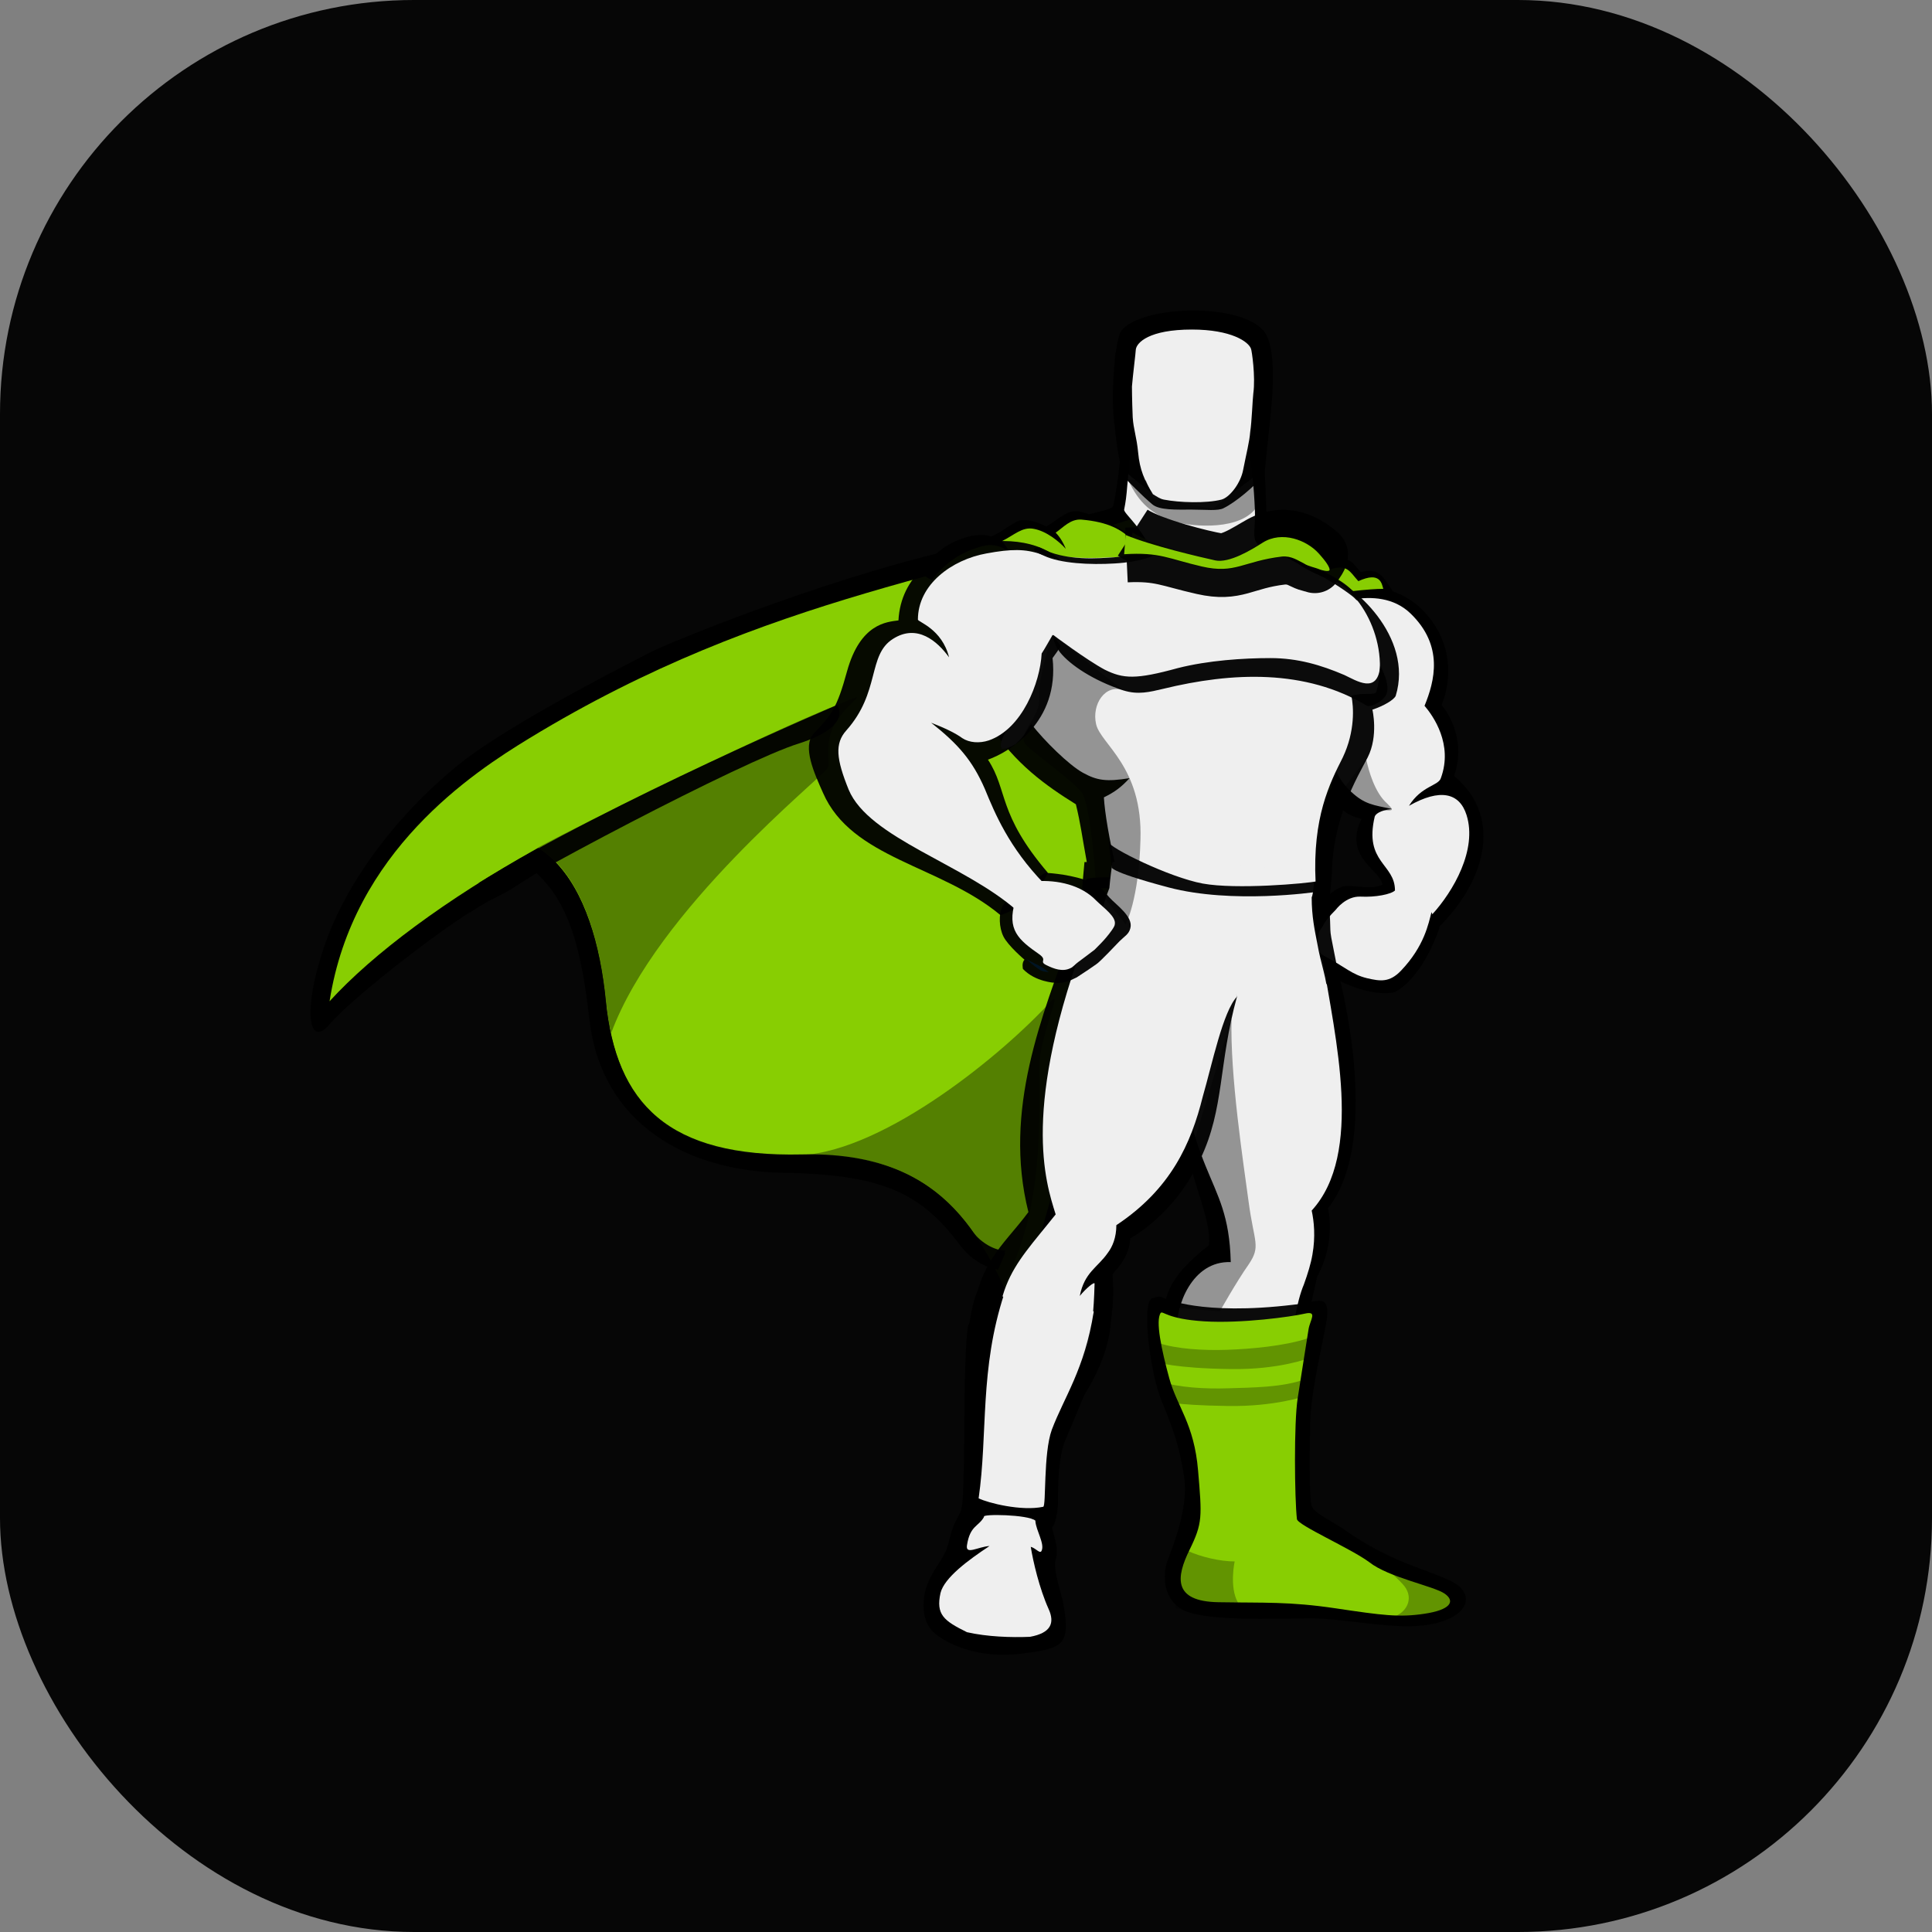 <svg width="56" height="56" viewBox="0 0 56 56" fill="none" xmlns="http://www.w3.org/2000/svg">
<rect x="0" y="0" width="56" height="56" fill="#808080" stroke="none"/>
<rect width="56" height="56" rx="12" fill="black" fill-opacity="0.95"/>
<g clip-path="url(#clip0_141_507)">
<path d="M14.335 26.034C13.184 26.569 10.139 28.978 9.553 29.692C8.944 30.405 8.763 29.29 9.395 27.439C9.891 25.945 11.154 23.915 13.275 22.176C14.515 21.172 17.245 19.722 18.914 18.875C19.252 18.696 23.628 16.867 27.531 15.953C27.869 15.864 27.125 16.511 27.012 16.867C26.426 18.562 14.718 25.833 14.718 25.833L14.335 26.034ZM30.824 46.486C31.027 47.69 30.847 47.779 29.584 47.935C28.32 48.091 27.396 47.623 27.057 47.311C26.719 46.998 26.651 46.307 26.99 45.683C27.193 45.281 27.396 45.147 27.509 44.657C27.621 44.188 27.712 44.077 27.802 43.898C27.892 43.742 27.915 43.586 27.937 42.493C27.96 41.401 27.937 39.349 28.05 38.479C28.163 37.587 32.065 38.88 32.065 38.88C32.065 38.88 31.14 41.155 30.892 41.713C30.644 42.27 30.667 43.341 30.667 43.564C30.667 43.787 30.576 44.233 30.509 44.255C30.441 44.277 30.734 44.857 30.599 45.192C30.509 45.504 30.802 46.307 30.824 46.486ZM32.313 12.385C32.178 11.537 32.313 9.864 32.494 9.597C33.058 8.838 36.035 8.749 36.667 9.641C36.937 10.043 36.915 10.979 36.87 11.582C36.825 12.184 36.667 13.477 36.644 13.901C36.622 14.213 33.351 14.704 32.629 13.857C32.426 13.634 32.313 12.385 32.313 12.385ZM38.945 44.322C40.321 45.303 41.381 45.482 42.08 45.839C42.78 46.196 42.599 46.887 41.426 47.088C40.479 47.266 38.99 46.909 37.998 46.909C37.005 46.909 34.794 47.021 34.208 46.619C33.531 46.151 33.824 45.281 33.824 45.281C34.005 44.791 34.456 43.697 34.321 42.806C34.185 41.913 34.005 41.423 33.666 40.598C33.328 39.773 33.08 37.743 33.396 37.631C33.712 37.52 33.621 37.631 34.028 37.721C34.434 37.81 34.885 37.944 35.764 37.944C36.644 37.944 37.614 37.81 37.953 37.743C38.291 37.676 38.562 37.609 38.449 38.3C38.336 38.992 37.998 40.285 37.975 41.289C37.953 42.293 37.953 43.452 38.02 43.653C38.088 43.854 38.584 44.077 38.945 44.322" fill="black" fill-opacity="0.95"/>
<path d="M34.118 14.615C31.637 16.734 26.832 17.313 19.703 20.034C17.876 20.726 13.004 22.8 11.831 24.963C15.778 22.711 17.245 25.811 17.561 29C17.854 31.989 19.365 33.55 23.245 33.461C27.238 33.371 28.456 35.669 29.561 38.367C31.704 28.041 35.133 26.034 37.343 24.272C42.035 20.503 36.261 13.857 34.118 14.615Z" fill="#88CE02"/>
<path d="M34.118 14.615C28.163 16.667 22.275 17.18 15.35 21.395C13.703 22.398 10.229 24.673 9.553 29.022C12.079 26.257 17.921 22.778 25.072 20.57C28.681 19.455 31.321 18.719 34.524 17.492C34.298 16.064 34.298 15.507 34.118 14.615" fill="#88CE02"/>
<path d="M41.719 26.837C41.719 26.837 41.291 28.287 40.434 28.755C40.434 28.755 39.802 28.978 38.539 28.287C38.178 28.086 37.907 27.395 37.93 27.171C37.952 26.636 38.291 26.391 38.291 26.391C38.291 26.391 38.652 25.789 39.08 25.811C39.509 25.833 40.231 25.9 40.456 25.699C40.659 25.476 41.764 26.101 41.719 26.837ZM32.516 12.809C32.516 12.809 32.426 13.946 32.268 14.66C32.245 14.793 31.569 14.86 31.072 15.061C32.02 17.737 37.727 17.715 38.471 16.399C38.11 16.154 37.388 15.775 37.05 15.641C36.712 15.507 36.734 15.529 36.712 14.905C36.689 14.28 36.644 13.121 36.599 12.809C36.554 12.496 33.057 12.496 32.516 12.809Z" fill="black" fill-opacity="0.95"/>
<path d="M32.742 12.808C32.742 12.808 32.742 13.455 32.674 14.079C32.652 14.37 32.629 14.548 32.584 14.771C32.561 14.905 33.351 15.44 33.577 16.622C34.659 19.008 37.163 17.826 38.201 16.689C37.84 16.444 37.253 16.109 36.577 15.841C36.238 15.707 36.396 15.418 36.374 14.793C36.351 14.169 36.261 13.254 36.216 12.92C36.171 12.585 33.283 12.496 32.742 12.808Z" fill="#EFEFEF"/>
<path d="M32.516 12.809C32.516 12.809 32.493 13.21 32.426 13.678C32.719 13.968 33.102 14.37 33.396 14.615C33.599 14.794 34.095 14.771 34.546 14.771C34.952 14.771 35.313 14.816 35.471 14.727C35.832 14.548 36.351 14.102 36.644 13.768C36.622 13.366 36.599 12.987 36.577 12.809C36.554 12.496 33.057 12.496 32.516 12.809Z" fill="black" fill-opacity="0.95"/>
<path d="M34.569 14.504C34.298 14.504 33.982 14.481 33.734 14.437C33.621 14.414 33.508 14.347 33.418 14.303C33.26 14.191 33.102 14.057 32.922 13.924C32.561 13.656 32.539 13.5 32.539 13.433C32.697 12.028 32.493 10.846 32.493 10.846C32.493 10.846 32.335 10.244 33.193 10.088C34.05 9.931 34.569 9.909 34.569 9.909C34.569 9.909 35.11 9.909 35.944 10.088C36.802 10.244 36.644 10.846 36.644 10.846C36.644 10.846 36.441 12.028 36.599 13.433C36.599 13.5 36.576 13.656 36.215 13.924C35.9 14.147 35.651 14.392 35.403 14.437C35.155 14.481 34.839 14.504 34.569 14.504Z" fill="black" fill-opacity="0.95"/>
<path d="M34.569 9.329C33.08 9.329 32.787 9.731 32.358 10.177C32.268 10.288 32.336 10.957 32.494 12.385H32.697C32.697 12.385 32.561 11.983 32.584 11.515C32.606 11.046 32.697 11.069 32.629 10.957C32.539 10.823 32.358 10.6 32.764 10.377C33.17 10.154 33.802 10.556 34.569 10.578C35.336 10.556 35.99 10.154 36.396 10.377C36.802 10.6 36.621 10.823 36.532 10.957C36.441 11.091 36.554 11.046 36.577 11.515C36.599 11.983 36.464 12.385 36.464 12.385H36.667C36.802 10.957 36.892 10.333 36.825 10.221C36.441 9.731 36.058 9.351 34.569 9.329ZM41.72 26.904C41.72 26.904 41.291 28.264 40.456 28.733C40.276 28.643 40.298 28.509 40.14 28.309C40.095 28.242 39.938 28.197 39.87 28.13C39.802 28.063 39.825 27.952 39.712 27.863C39.622 27.773 39.554 27.84 39.464 27.773C39.374 27.684 39.351 27.573 39.283 27.506C39.238 27.461 39.058 27.439 39.013 27.394C38.9 27.283 37.907 27.082 37.953 26.859C38.043 26.524 38.223 26.279 38.223 26.279C38.223 26.279 38.652 25.655 39.08 25.677C39.509 25.699 39.915 25.788 40.141 25.588C40.389 25.365 41.787 26.19 41.72 26.904" fill="black" fill-opacity="0.95"/>
<path d="M38.787 17.046C38.787 17.046 40.208 16.711 41.178 17.625C42.148 18.562 42.08 19.722 41.787 20.436C42.035 20.726 42.487 21.528 42.148 22.488C43.637 23.736 42.983 25.654 41.652 26.926C41.652 26.926 41.336 25.766 40.073 25.699C40.118 25.253 38.9 24.896 39.464 23.736C38.607 23.536 38.629 22.956 38.494 22.242C38.381 21.528 38.787 17.046 38.787 17.046Z" fill="black" fill-opacity="0.95"/>
<path d="M38.268 17.67C38.268 17.67 39.915 16.845 40.885 17.782C41.855 18.718 41.584 19.744 41.291 20.458C41.539 20.748 42.125 21.573 41.764 22.554C41.697 22.777 41.2 22.777 40.84 23.357C41.742 22.844 42.306 22.978 42.509 23.625C42.825 24.628 42.125 25.833 41.516 26.502C41.516 26.48 41.494 26.457 41.494 26.435C41.404 26.77 41.291 27.416 40.614 28.13C40.276 28.487 40.005 28.442 39.621 28.353C39.17 28.241 39.012 28.041 38.381 27.706C38.02 27.506 38.223 27.26 38.223 27.059C38.223 27.015 38.268 26.948 38.336 26.859C38.381 26.747 38.516 26.569 38.719 26.368C38.719 26.368 39.012 25.967 39.441 25.989C39.87 26.011 40.321 25.922 40.434 25.811C40.434 25.03 39.532 25.008 39.847 23.67C39.87 23.603 39.983 23.491 40.343 23.447C39.802 23.335 39.554 23.312 39.17 22.956C38.9 22.711 38.697 22.398 38.629 21.997C38.494 21.305 38.268 17.67 38.268 17.67Z" fill="#EFEFEF"/>
<path d="M33.508 16.265C33.373 16.087 32.674 15.195 31.343 14.838C30.959 14.726 30.711 15.039 30.328 15.262C30.215 15.195 29.719 14.972 29.448 15.128C29.177 15.284 28.997 15.44 28.726 15.551C28.591 15.484 28.23 15.484 27.937 15.596C27.644 15.685 27.192 15.886 26.764 16.466C26.493 17.425 31.546 16.711 31.546 16.711L33.508 16.265Z" fill="black" fill-opacity="0.95"/>
<path d="M33.554 16.265C32.832 16.02 32.945 15.195 31.343 15.061C31.027 15.039 30.824 15.284 30.599 15.44C30.712 15.552 30.824 15.73 30.892 15.908C30.689 15.685 30.328 15.395 29.967 15.329C29.629 15.262 29.403 15.507 29.042 15.685C29.11 15.752 29.177 15.864 29.268 15.998C28.952 15.797 28.726 15.73 28.298 15.886C28.005 15.975 27.441 16.221 27.012 16.823C26.741 17.782 31.569 16.711 31.569 16.711L33.554 16.265Z" fill="#88CE02"/>
<path d="M37.795 16.622C37.795 16.622 37.795 16.377 37.772 16.154C37.772 16.109 37.592 15.998 37.592 15.953L37.546 15.909C37.546 15.909 37.907 15.708 38.178 15.819C38.471 15.909 38.629 16.288 38.629 16.288C39.148 16.109 39.193 16.31 39.441 16.578C39.983 16.466 40.05 16.667 40.389 17.158C40.389 17.158 39.983 17.091 39.193 17.224C38.426 17.336 37.795 16.6 37.795 16.622Z" fill="black" fill-opacity="0.95"/>
<path d="M37.704 16.511C37.704 16.511 37.84 16.399 37.794 16.377C38.042 16.243 38.381 16.087 38.539 16.511C39.058 16.332 39.125 16.578 39.373 16.845C40.005 16.555 40.05 16.912 40.095 17.068C39.892 17.068 39.599 17.09 39.193 17.135C38.426 17.247 37.682 16.488 37.704 16.511Z" fill="#88CE02"/>
<path d="M30.035 15.953C30.035 15.953 31.321 16.399 32.403 16.332C33.486 16.243 35.336 16.154 36.328 16.734C36.328 16.734 37.343 16.377 38.291 16.622C39.238 16.867 40.975 18.473 40.456 20.168C40.411 20.28 40.118 20.458 39.78 20.57C39.78 20.57 39.96 21.328 39.644 21.952C39.329 22.555 38.629 23.714 38.607 25.32C38.584 25.588 38.539 26.145 38.494 26.413C36.734 26.346 34.028 25.699 31.366 25.744C31.388 25.454 31.411 25.276 31.434 24.986H31.501C31.366 24.25 31.321 23.87 31.185 23.313C30.328 22.778 29.426 22.153 28.659 20.971C27.915 19.789 30.035 15.953 30.035 15.953ZM38.742 27.997C38.742 27.997 40.141 32.948 38.494 35.022C38.494 35.022 38.742 35.981 38.178 37.007C38.088 37.453 37.975 37.854 37.907 38.3C37.614 40.151 37.118 40.932 36.983 43.898L35.629 43.876C35.629 43.876 35.471 41.735 34.997 40.598C34.727 39.951 33.666 39.081 33.712 38.211C33.757 37.542 33.892 36.985 35.043 36.092C35.133 34.799 33.825 33.572 34.028 28.755L38.742 27.997Z" fill="black" fill-opacity="0.95"/>
<path d="M38.336 27.796C38.697 30.071 39.531 33.438 38.02 35.089C38.088 35.401 38.133 35.847 38.042 36.36C37.997 36.627 37.907 36.917 37.794 37.23C37.569 37.765 37.478 38.545 37.411 39.014C37.118 40.865 37.118 40.954 36.982 43.921L35.629 43.898C35.629 43.898 35.471 41.757 34.997 40.62C34.727 39.973 34.163 39.416 34.117 38.546C34.072 37.877 34.546 36.539 35.674 36.583C35.606 33.885 34.343 34.42 34.005 28.799L38.336 27.796ZM30.035 15.953C30.035 15.953 30.531 16.109 31.072 16.154C31.614 16.198 32.2 16.154 32.719 16.131C33.802 16.042 35.336 15.931 36.351 16.511C36.351 16.511 36.915 16.332 37.524 16.377C37.794 16.399 38.065 16.622 38.381 16.711C39.373 16.957 40.321 18.585 39.892 20.057C39.847 20.168 39.531 20.057 39.17 20.168C39.238 20.48 39.283 21.194 38.922 21.953C38.539 22.711 38.042 23.692 38.133 25.566C35.764 25.454 34.704 25.298 32.358 25.186C32.155 24.361 32.02 23.536 31.997 23.112C32.313 22.956 32.493 22.823 32.742 22.555C32.065 22.666 31.794 22.622 31.388 22.398C30.982 22.175 30.26 21.462 29.899 20.994C29.854 20.949 29.606 21.685 29.042 21.707C28.839 21.417 29.696 20.592 29.538 20.28C28.974 19.142 30.035 15.953 30.035 15.953Z" fill="#EFEFEF"/>
<path d="M38.516 25.945C38.516 25.945 38.561 26.748 38.561 26.948C38.561 27.172 38.742 27.84 38.764 28.153C38.516 28.576 37.434 29.535 35.471 29.892C33.531 30.294 30.959 27.283 30.959 27.283C31.027 26.993 31.253 26.145 31.411 25.699C31.433 25.655 31.478 25.543 31.478 25.499C31.681 25.209 38.516 25.945 38.516 25.945Z" fill="black" fill-opacity="0.95"/>
<path d="M38.02 26.012C38.02 26.569 38.11 26.971 38.178 27.328C38.291 27.974 38.471 28.398 38.471 28.822C38.471 30.115 36.757 29.892 35.313 29.937C33.373 30.339 31.727 27.328 31.727 27.328C31.862 26.815 31.952 26.235 32.155 25.744C32.178 25.477 32.223 25.142 32.245 24.986C34.997 24.986 36.937 25.142 38.065 25.253C38.11 25.499 38.065 25.922 38.02 26.012" fill="#EFEFEF"/>
<path d="M35.855 28.888C35.855 28.888 34.659 26.257 31.072 27.037C30.215 29.424 29.065 32.167 29.809 35.133C29.065 36.137 28.207 36.694 28.207 38.545C28.207 40.397 28.298 40.709 28.298 40.709L30.937 40.843C30.937 40.843 31.794 39.75 32.132 38.568C32.223 38.233 32.313 37.631 32.245 36.94C32.336 36.806 32.719 36.494 32.764 35.892C32.764 35.892 34.05 35.223 34.794 33.594C35.494 32.122 35.313 30.851 35.855 28.888" fill="black" fill-opacity="0.95"/>
<path d="M35.855 28.888C35.787 28.643 34.885 26.235 31.547 26.948C29.584 32.122 30.306 34.264 30.599 35.2C29.268 36.873 28.659 37.23 28.93 40.62H30.689C31.501 39.349 31.682 38.88 31.727 37.207C31.727 37.14 31.479 37.341 31.298 37.564C31.434 36.873 31.817 36.739 32.11 36.315C32.246 36.137 32.358 35.869 32.358 35.512C33.938 34.464 34.524 33.148 34.862 31.788C35.133 30.851 35.449 29.312 35.855 28.888" fill="#EFEFEF"/>
<path d="M30.283 25.298C30.283 25.298 30.892 25.32 31.433 25.499C31.952 25.677 31.952 25.788 32.155 26.012C32.358 26.235 32.855 26.569 32.764 26.904C32.719 27.082 32.606 27.127 32.449 27.283C32.381 27.35 31.884 27.885 31.772 27.952C31.704 27.997 31.614 28.063 31.546 28.108L31.208 28.331C30.982 28.443 30.824 28.509 30.576 28.487C30.576 28.487 30.012 28.465 29.651 28.086C29.651 28.086 29.606 27.907 29.696 27.818C29.696 27.818 29.223 27.417 29.087 27.149C28.952 26.881 28.952 26.502 29.042 26.302C29.087 26.101 29.967 25.543 30.283 25.298ZM30.847 46.998L30.779 47.556C30.779 47.556 30.576 47.801 29.065 47.779C27.531 47.757 27.125 47.288 26.99 47.043L26.899 46.463C26.899 46.463 27.193 46.039 27.26 46.039C27.757 46.084 29.448 46.753 30.622 46.932C30.734 46.932 30.757 46.976 30.847 46.998ZM34.118 45.861C34.118 46.106 34.095 46.106 34.095 46.352C34.366 46.552 35.042 46.664 36.328 46.642C38.2 46.597 39.937 47.199 42.058 46.842L42.08 46.441L41.877 46.419L34.366 45.816L34.118 45.861Z" fill="black" fill-opacity="0.95"/>
<path d="M35.764 46.642H36.328C37.547 46.597 38.697 46.865 39.938 46.931C40.592 46.909 41.404 46.753 41.336 46.285L34.93 45.749C34.546 46.173 34.84 46.53 35.764 46.642ZM28.411 37.252C28.614 37.386 29.99 38.189 32.223 38.077C32.178 38.501 32.2 39.326 31.208 40.776C30.712 41.489 30.283 42.739 30.193 44.322C30.215 44.679 30.418 44.991 30.148 45.459C30.238 45.749 30.599 46.329 30.779 46.686C30.96 47.043 31.05 47.444 29.854 47.467C28.636 47.489 26.674 47.355 26.945 46.419C27.08 45.928 27.463 45.415 27.509 45.214C27.554 45.013 27.554 44.411 27.937 44.01C28.275 42.895 28.163 41.824 28.095 40.821C27.982 39.772 27.96 38.1 28.411 37.252M30.509 19.075C32.11 16.956 30.757 15.262 28.185 15.774C27.148 15.975 26.11 16.689 26.042 17.983C25.704 18.027 24.937 18.072 24.553 19.454C24.26 20.525 24.102 20.726 23.584 21.261C23.245 21.64 23.606 22.421 23.854 22.978C24.689 24.896 27.26 25.075 28.997 26.524C29.584 26.368 30.193 25.722 30.373 25.298C28.907 23.58 29.223 22.912 28.636 22.019C29.268 21.796 30.712 20.927 30.509 19.075Z" fill="black" fill-opacity="0.95"/>
<path d="M30.193 18.942C30.283 18.808 30.441 18.518 30.509 18.406C30.531 18.384 30.779 18.808 30.802 18.785C31.411 17.804 31.569 16.377 30.87 16.243C30.712 16.221 30.419 16.154 30.17 16.064C29.719 15.908 29.313 15.908 28.591 16.042C27.599 16.221 26.606 16.934 26.606 17.96C26.606 18.027 27.305 18.228 27.509 19.053C27.17 18.585 26.584 18.072 25.884 18.518C25.14 18.986 25.523 20.057 24.531 21.172C24.192 21.551 24.238 21.997 24.599 22.889C25.185 24.294 27.96 25.052 29.471 26.39C29.832 26.234 30.08 25.878 30.26 25.61C29.245 24.562 28.839 23.58 28.546 22.867C28.185 22.041 27.779 21.573 26.989 20.948C27.396 21.105 27.712 21.261 27.892 21.395C28.095 21.529 28.388 21.551 28.659 21.462C29.629 21.127 30.148 19.789 30.193 18.942" fill="#EFEFEF"/>
<path d="M40.005 19.298C39.938 20.146 39.306 19.722 38.968 19.566C38.291 19.276 37.614 19.075 36.825 19.075C36.035 19.075 35.02 19.142 34.14 19.365C32.922 19.7 32.561 19.678 32.02 19.41C31.479 19.12 30.531 18.406 30.531 18.406C30.531 18.406 30.509 18.629 30.734 18.919C31.027 19.276 31.682 19.722 32.561 20.012C32.99 20.146 33.328 20.057 33.712 19.967C35.72 19.477 37.84 19.388 39.622 20.458C39.712 20.503 40.028 20.369 40.163 20.168C40.344 19.878 40.005 19.298 40.005 19.298Z" fill="black" fill-opacity="0.95"/>
<path d="M29.742 27.795C29.922 27.907 30.148 27.974 30.396 28.175C30.396 28.175 30.193 28.175 30.103 28.085C29.99 28.018 29.764 27.818 29.742 27.795Z" fill="#001423"/>
<path d="M36.261 10.11C36.193 9.909 35.697 9.552 34.547 9.552C33.306 9.552 32.945 9.931 32.922 10.132C32.922 10.199 32.832 10.913 32.81 11.203C32.81 11.203 32.81 11.559 32.832 12.095C32.855 12.451 32.945 12.652 32.99 13.121C33.035 13.611 33.171 13.924 33.419 14.325C33.531 14.392 33.622 14.459 33.734 14.481C34.185 14.57 34.975 14.593 35.404 14.481C35.652 14.414 35.968 13.991 36.035 13.611C36.126 13.143 36.216 12.808 36.238 12.518C36.283 12.229 36.306 11.582 36.328 11.403C36.396 10.913 36.283 10.154 36.261 10.11" fill="#EFEFEF"/>
<path d="M33.892 37.676C33.892 37.676 35.088 38.189 38.043 37.743C38.043 37.743 37.208 41.891 37.592 43.965C37.592 43.965 37.975 44.5 40.817 45.526C40.817 45.526 42.081 45.839 42.036 46.463C42.036 46.463 42.081 46.597 40.547 46.552C39.013 46.508 37.569 46.24 36.554 46.24C35.539 46.24 34.456 46.285 34.276 45.995C34.073 45.727 34.321 45.035 34.614 44.634C34.93 44.21 34.84 43.898 34.817 43.14C34.749 41.155 33.215 39.103 33.892 37.676Z" fill="black" fill-opacity="0.95"/>
<path d="M33.644 38.055C33.486 38.278 33.667 39.125 33.892 39.951C34.118 40.776 34.614 41.267 34.727 42.627C34.84 43.965 34.862 44.144 34.479 44.924C34.095 45.705 33.983 46.418 35.313 46.441C36.644 46.463 37.366 46.418 38.72 46.619C40.073 46.82 40.547 46.887 41.291 46.775C42.036 46.664 42.193 46.418 41.878 46.195C41.562 45.972 40.253 45.727 39.69 45.281C39.148 44.879 37.614 44.21 37.592 44.032C37.524 43.43 37.502 41.244 37.614 40.53C37.727 39.817 37.885 38.791 37.93 38.523C37.975 38.256 38.201 37.988 37.817 38.077C37.434 38.166 35.99 38.367 34.907 38.3C33.825 38.233 33.712 37.988 33.644 38.055Z" fill="#88CE02"/>
<path opacity="0.3" d="M34.411 44.946C34.794 45.125 35.358 45.259 35.787 45.259C35.787 45.259 35.629 45.995 35.877 46.441C36.125 46.887 34.073 46.619 34.073 46.619L33.982 45.035L34.411 44.946ZM40.389 46.864C40.75 46.753 40.998 46.351 40.705 45.972C40.389 45.593 40.118 45.526 40.524 45.504C40.93 45.482 42.419 46.374 42.419 46.374L41.652 47.065L40.389 46.864ZM33.576 38.925C34.095 39.103 34.885 39.148 35.561 39.125C36.238 39.103 37.253 39.014 37.907 38.791C38.562 38.568 38.291 39.036 38.291 39.036L37.93 39.37C37.93 39.37 37.073 39.705 35.674 39.683C34.028 39.661 33.531 39.482 33.531 39.482L33.576 38.925ZM33.621 40.04C34.14 40.218 34.93 40.263 35.606 40.24C36.283 40.218 37.186 40.218 37.84 39.973C38.11 39.884 37.953 40.263 37.953 40.263L37.84 40.464C37.84 40.464 36.96 40.776 35.584 40.753C33.937 40.731 33.644 40.597 33.644 40.597L33.621 40.04Z" fill="black" fill-opacity="0.95"/>
<path d="M32.133 24.406C32.133 24.562 33.892 25.432 34.862 25.61C35.832 25.788 37.862 25.61 38.178 25.543L38.133 25.855C38.133 25.855 35.719 26.212 33.87 25.722C32.02 25.231 32.223 25.119 32.223 25.119L32.133 24.406Z" fill="black" fill-opacity="0.95"/>
<path d="M28.366 43.43C28.636 43.564 29.607 43.809 30.238 43.675C30.328 43.653 30.238 42.136 30.486 41.445C30.847 40.486 31.434 39.705 31.704 38.01C30.757 37.921 29.674 37.675 29.11 37.497C28.388 39.683 28.637 41.556 28.366 43.43ZM29.877 44.835C30.035 44.879 30.148 45.058 30.193 44.946C30.283 44.745 30.035 44.367 30.012 44.099V44.077C29.81 43.898 28.434 43.876 28.524 43.965C28.366 44.255 28.118 44.21 28.028 44.79C27.983 45.08 28.344 44.835 28.682 44.812C28.073 45.214 27.373 45.727 27.261 46.173C27.125 46.797 27.351 46.976 28.028 47.31C28.614 47.444 29.313 47.467 29.855 47.444C30.464 47.333 30.577 47.043 30.396 46.641C30.125 46.039 29.945 45.259 29.877 44.835Z" fill="#EFEFEF"/>
<path d="M30.125 15.864C30.87 16.288 31.907 16.176 32.291 16.154C32.381 16.154 33.283 15.998 33.328 16.02C33.419 16.042 33.419 16.109 33.419 16.109C33.419 16.109 33.08 16.287 32.313 16.332C31.591 16.377 30.734 16.332 30.261 16.109C29.697 15.864 30.125 15.864 30.125 15.864ZM37.795 16.288C37.93 16.377 38.81 16.711 39.193 17.113C39.532 17.47 39.351 17.447 39.283 17.358C39.193 17.247 38.494 16.778 38.223 16.667C37.953 16.555 37.614 16.355 37.614 16.31C37.614 16.265 37.795 16.288 37.795 16.288Z" fill="black" fill-opacity="0.95"/>
<path d="M30.012 25.543C30.666 25.498 31.343 25.655 31.772 26.101C31.997 26.324 32.358 26.569 32.313 26.792C32.313 26.859 32.178 27.037 32.065 27.171C31.997 27.26 31.794 27.461 31.727 27.528C31.637 27.595 31.32 27.84 31.253 27.885C31.185 27.93 31.095 28.041 31.027 28.063C30.802 28.175 30.554 28.086 30.328 27.974C30.103 27.863 30.373 27.84 30.125 27.662C29.516 27.238 29.178 26.948 29.426 26.123C29.448 25.967 29.696 25.788 30.012 25.543Z" fill="#EFEFEF"/>
<path opacity="0.4" d="M24.26 20.436C22.23 21.239 17.064 23.781 15.598 24.562C16.816 25.32 17.38 27.149 17.561 29C17.583 29.179 17.606 29.335 17.628 29.513C17.651 29.669 17.673 29.781 17.696 29.848C17.696 29.87 17.696 29.915 17.718 29.937C19.049 26.346 23.809 22.555 23.989 22.265C24.08 22.131 23.877 21.551 24.192 20.994C24.599 20.28 25.388 19.967 24.26 20.436ZM29.087 37.274C30.125 35.222 30.148 33.26 30.125 30.963C30.125 30.003 30.824 28.643 30.463 29.022C29.11 30.516 25.704 33.327 23.245 33.483C26.696 33.371 28.05 35.089 29.087 37.274Z" fill="black" fill-opacity="0.95"/>
<path d="M13.613 26.458C14.899 25.544 21.553 22.042 23.155 21.551C24.756 21.038 24.26 20.436 24.26 20.436C24.26 20.436 17.763 23.201 13.883 25.588" fill="black" fill-opacity="0.95"/>
<path opacity="0.4" d="M32.561 20.012C32.042 19.811 31.636 20.414 31.772 20.994C31.907 21.573 33.125 22.22 33.057 24.339C33.012 26.079 32.629 26.792 32.629 26.792L31.772 25.722C31.772 25.722 31.636 23.313 31.343 22.956C31.05 22.599 30.125 21.952 29.764 21.618C29.403 21.283 30.17 20.837 30.125 20.213C30.08 19.611 30.508 18.406 30.508 18.406L32.561 20.012ZM35.697 29.513C35.651 31.186 36.035 33.661 36.193 34.843C36.351 36.025 36.554 36.115 36.193 36.65C35.832 37.163 35.358 38.011 35.358 38.011L33.802 37.877C33.802 37.877 35.042 36.315 35.11 36.025C35.178 35.736 34.478 33.528 34.478 33.528L35.697 29.513ZM32.697 13.901C33.012 14.592 33.396 14.905 34.005 15.105C34.366 15.239 35.787 15.418 36.351 14.793C36.599 14.503 36.441 13.723 36.441 13.723L35.155 14.749L33.418 14.436L33.215 13.923L32.697 13.901Z" fill="black" fill-opacity="0.95"/>
<path d="M32.832 15.44C33.418 15.819 34.885 16.176 35.291 16.243C35.697 16.332 36.351 15.819 36.666 15.685C37.005 15.529 37.592 15.44 38.268 16.042C38.336 16.109 38.11 16.399 38.11 16.399C38.087 16.377 37.952 16.377 37.772 16.287C37.591 16.198 37.433 16.131 37.163 16.154C36.035 16.287 35.854 16.666 34.862 16.443C33.869 16.22 33.621 16.042 32.651 16.087" fill="#88CE02"/>
<path d="M32.832 15.44C33.418 15.819 34.885 16.176 35.291 16.243C35.697 16.332 36.351 15.819 36.666 15.685C37.005 15.529 37.592 15.44 38.268 16.042C38.336 16.109 38.11 16.399 38.11 16.399C38.087 16.377 37.952 16.377 37.772 16.287C37.591 16.198 37.433 16.131 37.163 16.154C36.035 16.287 35.854 16.666 34.862 16.443C33.869 16.22 33.621 16.042 32.651 16.087" stroke="black" stroke-opacity="0.95" stroke-width="1.586" stroke-linejoin="round"/>
<path d="M32.629 15.507C33.373 15.819 34.817 16.154 35.223 16.243C35.629 16.332 36.283 15.931 36.599 15.73C37.163 15.373 37.885 15.663 38.223 16.042C38.449 16.287 38.539 16.444 38.539 16.511C38.539 16.6 38.268 16.511 38.268 16.511C38.11 16.444 37.93 16.421 37.795 16.332C37.614 16.243 37.434 16.109 37.163 16.131C36.035 16.265 35.81 16.644 34.84 16.421C33.87 16.198 33.621 15.997 32.584 16.064" fill="#88CE02"/>
<path d="M29.132 36.337C29.087 36.293 29.177 36.248 29.132 36.248C28.839 36.248 28.433 36.025 28.207 35.713C27.237 34.33 25.816 33.416 23.245 33.483C19.387 33.572 17.853 32.011 17.56 29.022C17.402 27.394 16.951 25.811 16.026 24.919L15.485 25.253C16.523 26.145 16.861 27.595 17.087 29.58C17.447 32.568 19.884 33.951 22.726 33.996C25.681 34.04 26.741 34.643 27.846 36.115C28.207 36.583 28.613 36.739 28.929 36.806L29.132 36.337Z" fill="black" fill-opacity="0.95"/>
<path opacity="0.4" d="M39.599 21.997C39.667 22.331 39.847 22.978 40.208 23.291C40.366 23.447 40.389 23.491 40.254 23.491C40.118 23.491 39.126 23.447 39.126 23.447L38.855 22.978L39.599 21.997Z" fill="black" fill-opacity="0.95"/>
</g>
<defs>
<clipPath id="clip0_141_507">
<rect width="34" height="39" fill="white" transform="translate(9 9)"/>
</clipPath>
</defs>
</svg>
